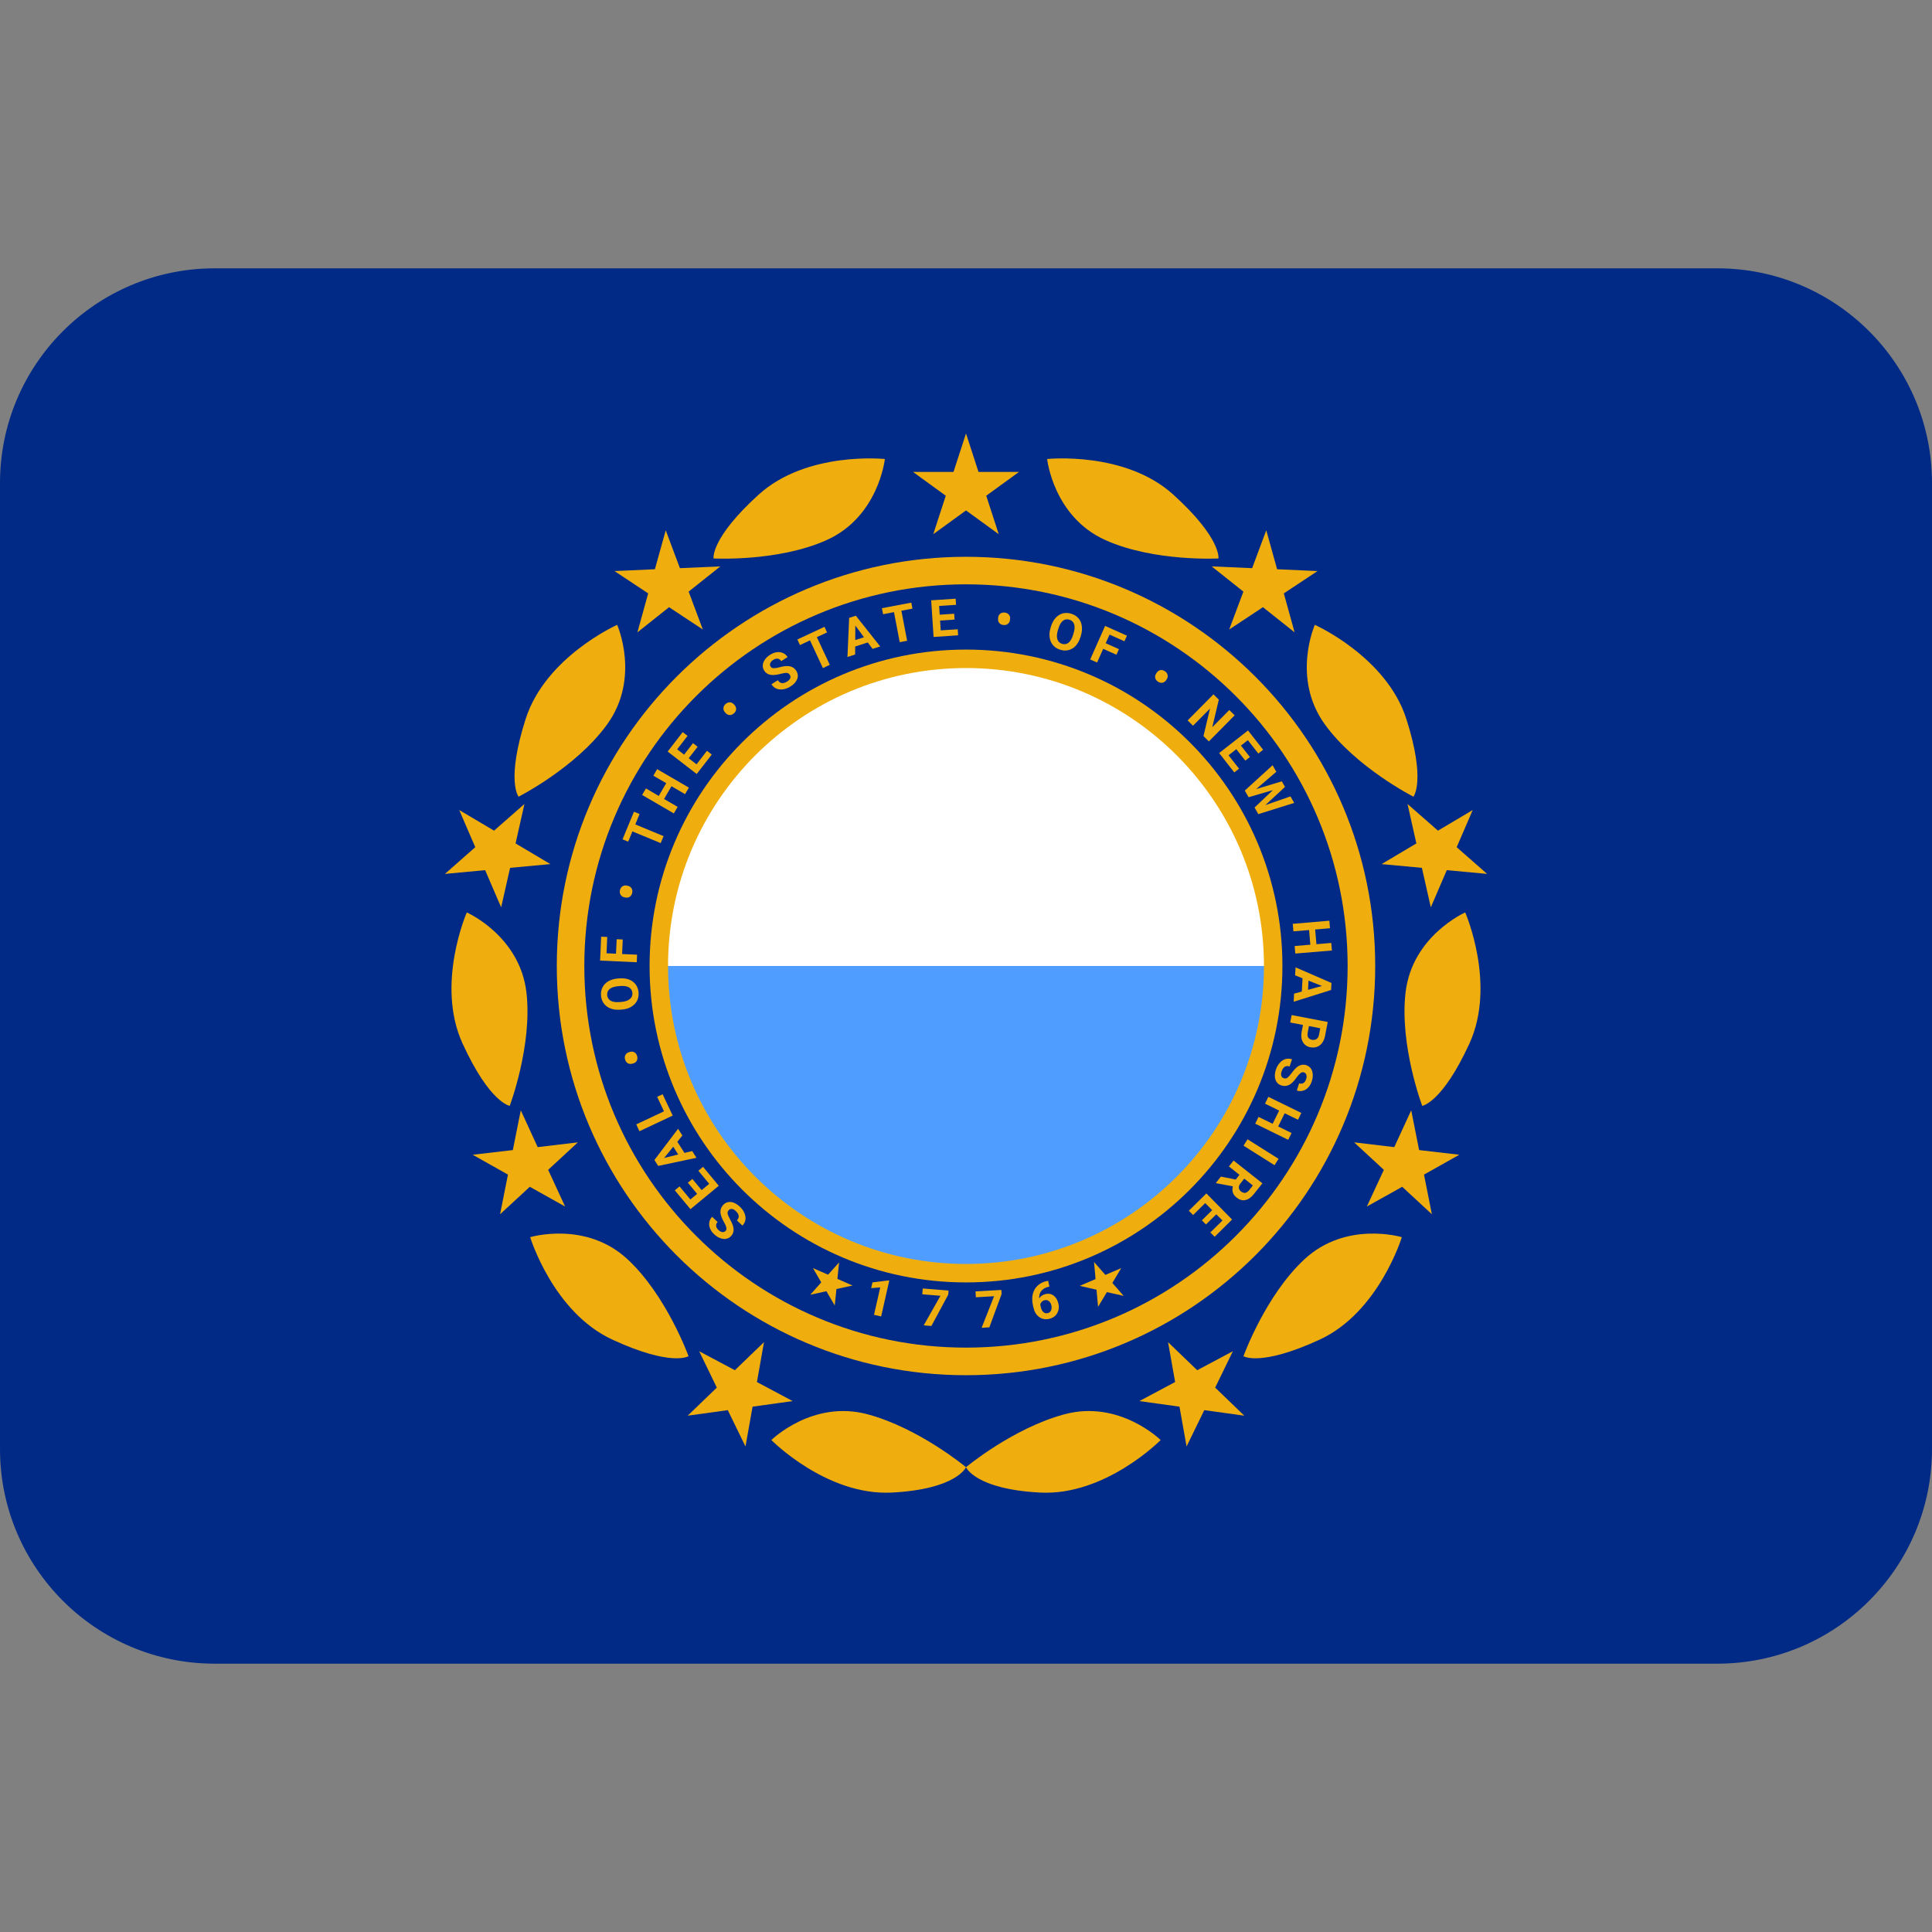 <svg xmlns:dc="http://purl.org/dc/elements/1.1/" xmlns:cc="http://creativecommons.org/ns#" xmlns:rdf="http://www.w3.org/1999/02/22-rdf-syntax-ns#" xmlns:svg="http://www.w3.org/2000/svg" xmlns="http://www.w3.org/2000/svg" viewBox="0 0 45 45" style="enable-background:new 0 0 45 45;" xml:space="preserve" version="1.1" id="svg2"><rect x="0" y="0" width="45" height="45" fill="#808080" stroke="none"/><defs id="defs6"><clipPath id="clipPath16" clipPathUnits="userSpaceOnUse"><path id="path18" d="M 0,36 36,36 36,0 0,0 0,36 Z"/></clipPath></defs><g transform="matrix(1.25,0,0,-1.25,0,45)" id="g10"><g id="g12"><g xmlns="http://www.w3.org/2000/svg" clip-path="url(#clipPath16)" id="g14"><g id="g30"><path id="path20" style="fill:#002a86;fill-opacity:1;fill-rule:nonzero;stroke:none" d="m 36,9 0,18 c 0,2.209 -1.791,4 -4,4 L 4,31 C 1.791,31 0,29.209 0,27 L 0,9 C 0,6.791 1.791,5 4,5 l 28,0 c 2.209,0 4,1.791 4,4"/></g><g id="g32"><path id="path30" style="fill:#efae0e;fill-opacity:1;fill-rule:nonzero;stroke:none" d="m 10.375,18 c 0,4.211 3.414,7.625 7.625,7.625 4.211,0 7.625,-3.414 7.625,-7.625 0,-4.211 -3.414,-7.625 -7.625,-7.625 -4.211,0 -7.625,3.414 -7.625,7.625"/><path id="path31" style="fill:#002a86;fill-opacity:1;fill-rule:nonzero;stroke:none" d="m 10.888,18 c 0,3.928 3.184,7.112 7.112,7.112 3.928,0 7.111,-3.184 7.111,-7.112 0,-3.928 -3.183,-7.111 -7.111,-7.111 -3.928,0 -7.112,3.183 -7.112,7.111"/><path id="path32" style="fill:#efae0e;fill-opacity:1;fill-rule:nonzero;stroke:none" d="m 12.104,18 c 0,3.256 2.64,5.896 5.896,5.896 3.256,0 5.896,-2.64 5.896,-5.896 0,-3.256 -2.64,-5.896 -5.896,-5.896 -3.256,0 -5.896,2.64 -5.896,5.896"/><path id="path33" style="fill:#4f9eff;fill-opacity:1;fill-rule:nonzero;stroke:none" d="m 12.448,18 c 0,-3.066 2.486,-5.552 5.552,-5.552 3.067,0 5.552,2.486 5.552,5.552 l -11.104,0 z"/><path id="path34" style="fill:#ffffff;fill-opacity:1;fill-rule:nonzero;stroke:none" d="m 23.552,18 c 0,3.066 -2.485,5.552 -5.552,5.552 -3.066,0 -5.552,-2.486 -5.552,-5.552 l 11.104,0 z"/></g><g id="g34"><path id="path40" style="fill:#efae0e;fill-opacity:1;fill-rule:nonzero;stroke:none" d="m 15.635,12.477 -0.031,-0.307 0.282,-0.124 -0.3,-0.065 -0.032,-0.307 -0.155,0.266 -0.301,-0.066 0.205,0.231 -0.155,0.266 0.282,-0.123 0.205,0.229 z"/><path id="path41" style="fill:#efae0e;fill-opacity:1;fill-rule:nonzero;stroke:none" d="m 16.419,11.47 -0.133,0.03 0.116,0.511 -0.169,-0.013 0.024,0.107 0.299,0.036 0.014,-0.003 -0.151,-0.668 z"/><path id="path42" style="fill:#efae0e;fill-opacity:1;fill-rule:nonzero;stroke:none" d="m 17.669,11.876 -0.314,-0.584 -0.143,0.012 0.312,0.551 -0.339,0.028 0.009,0.108 0.481,-0.039 -0.006,-0.076 z"/><path id="path43" style="fill:#efae0e;fill-opacity:1;fill-rule:nonzero;stroke:none" d="m 18.664,11.889 -0.229,-0.622 -0.144,-0.009 0.232,0.589 -0.339,-0.02 -0.007,0.11 0.482,0.027 0.005,-0.075 z"/><path id="path44" style="fill:#efae0e;fill-opacity:1;fill-rule:nonzero;stroke:none" d="m 19.469,11.773 c -0.021,-0.004 -0.04,-0.014 -0.056,-0.028 -0.014,-0.015 -0.025,-0.033 -0.029,-0.052 l 0.008,-0.041 c 0.009,-0.044 0.024,-0.077 0.047,-0.099 0.022,-0.021 0.05,-0.029 0.081,-0.022 0.029,0.005 0.05,0.021 0.062,0.047 0.014,0.026 0.017,0.057 0.01,0.092 -0.008,0.038 -0.022,0.065 -0.045,0.083 -0.022,0.02 -0.048,0.026 -0.078,0.02 m 0.062,0.362 0.023,-0.109 -0.014,-0.003 c -0.059,-0.013 -0.105,-0.038 -0.135,-0.076 -0.031,-0.037 -0.044,-0.084 -0.041,-0.14 0.028,0.043 0.07,0.07 0.124,0.081 0.058,0.012 0.109,0 0.152,-0.035 0.042,-0.034 0.07,-0.086 0.084,-0.154 0.009,-0.043 0.007,-0.085 -0.005,-0.124 -0.012,-0.039 -0.033,-0.072 -0.063,-0.099 -0.031,-0.026 -0.068,-0.044 -0.112,-0.053 -0.07,-0.013 -0.133,-0.001 -0.185,0.04 -0.054,0.04 -0.088,0.102 -0.105,0.184 l -0.01,0.048 c -0.014,0.072 -0.013,0.14 0.003,0.201 0.017,0.061 0.047,0.112 0.093,0.152 0.045,0.041 0.102,0.069 0.169,0.082 l 0.022,0.005 z"/><path id="path45" style="fill:#efae0e;fill-opacity:1;fill-rule:nonzero;stroke:none" d="m 20.386,12.485 0.211,-0.241 0.295,0.126 -0.165,-0.276 0.211,-0.241 -0.313,0.07 -0.164,-0.274 -0.029,0.319 -0.313,0.072 0.295,0.126 -0.028,0.319 z"/><path id="path46" style="fill:#efae0e;fill-opacity:1;fill-rule:nonzero;stroke:none" d="m 13.579,13.451 c -0.018,-0.02 -0.025,-0.041 -0.021,-0.064 0.004,-0.023 0.018,-0.057 0.043,-0.102 0.025,-0.045 0.042,-0.083 0.053,-0.114 0.028,-0.083 0.018,-0.152 -0.031,-0.203 -0.025,-0.027 -0.055,-0.044 -0.09,-0.051 -0.036,-0.007 -0.073,-0.003 -0.112,0.012 -0.04,0.014 -0.077,0.039 -0.113,0.072 -0.036,0.033 -0.061,0.069 -0.077,0.108 -0.016,0.039 -0.02,0.078 -0.014,0.115 0.007,0.039 0.024,0.073 0.052,0.103 l 0.103,-0.097 c -0.022,-0.022 -0.031,-0.047 -0.028,-0.073 0.002,-0.026 0.017,-0.052 0.043,-0.076 0.025,-0.024 0.049,-0.036 0.073,-0.039 0.024,-0.002 0.044,0.005 0.06,0.022 0.016,0.017 0.02,0.038 0.014,0.064 -0.006,0.026 -0.02,0.059 -0.043,0.098 -0.042,0.073 -0.064,0.135 -0.067,0.186 -0.002,0.051 0.015,0.096 0.051,0.135 0.041,0.043 0.089,0.061 0.145,0.055 0.055,-0.005 0.111,-0.035 0.166,-0.087 0.039,-0.035 0.067,-0.075 0.085,-0.119 0.019,-0.043 0.025,-0.085 0.019,-0.125 -0.007,-0.04 -0.025,-0.076 -0.056,-0.108 l -0.103,0.097 c 0.052,0.054 0.045,0.113 -0.021,0.174 -0.025,0.024 -0.048,0.037 -0.071,0.039 -0.023,0.003 -0.043,-0.004 -0.06,-0.022"/><path id="path47" style="fill:#efae0e;fill-opacity:1;fill-rule:nonzero;stroke:none" d="m 12.901,14.032 0.173,-0.208 0.141,0.117 -0.202,0.244 0.087,0.073 0.293,-0.353 -0.527,-0.436 -0.292,0.351 0.088,0.073 0.202,-0.243 0.126,0.104 -0.173,0.208 0.084,0.07 z"/><path id="path48" style="fill:#efae0e;fill-opacity:1;fill-rule:nonzero;stroke:none" d="m 12.637,14.488 -0.092,0.145 -0.17,-0.21 0.262,0.065 z m -0.016,0.237 0.133,-0.208 0.144,0.035 0.08,-0.126 -0.714,-0.151 -0.07,0.11 0.441,0.582 0.08,-0.125 -0.094,-0.117 z"/><path id="path49" style="fill:#efae0e;fill-opacity:1;fill-rule:nonzero;stroke:none" d="m 12.372,15.292 -0.127,0.271 0.102,0.047 0.188,-0.397 -0.62,-0.292 -0.059,0.128 0.516,0.243 z"/><path id="path50" style="fill:#efae0e;fill-opacity:1;fill-rule:nonzero;stroke:none" d="m 11.781,16.18 c -0.031,-0.009 -0.06,-0.006 -0.084,0.009 -0.024,0.014 -0.041,0.038 -0.049,0.069 -0.01,0.032 -0.007,0.062 0.007,0.086 0.013,0.024 0.035,0.041 0.065,0.05 l 0.019,0.006 c 0.032,0.008 0.059,0.005 0.084,-0.01 0.024,-0.015 0.041,-0.038 0.049,-0.069 0.009,-0.033 0.007,-0.061 -0.007,-0.086 -0.013,-0.026 -0.036,-0.042 -0.068,-0.051 l -0.016,-0.004 z"/><path id="path51" style="fill:#efae0e;fill-opacity:1;fill-rule:nonzero;stroke:none" d="m 11.521,17.624 c -0.071,-0.006 -0.125,-0.023 -0.16,-0.052 -0.035,-0.028 -0.05,-0.066 -0.047,-0.113 0.004,-0.048 0.026,-0.082 0.064,-0.106 0.039,-0.022 0.094,-0.031 0.165,-0.025 l 0.033,0.002 c 0.07,0.006 0.123,0.023 0.159,0.053 0.036,0.028 0.053,0.066 0.049,0.115 -0.004,0.047 -0.026,0.082 -0.065,0.104 -0.039,0.022 -0.094,0.03 -0.165,0.025 l -0.033,-0.003 z m 0.02,0.145 c 0.066,0.005 0.126,-10e-4 0.179,-0.021 0.052,-0.02 0.094,-0.051 0.125,-0.092 0.031,-0.042 0.049,-0.092 0.054,-0.149 0.004,-0.056 -0.005,-0.109 -0.028,-0.154 -0.024,-0.046 -0.06,-0.084 -0.108,-0.113 -0.049,-0.029 -0.106,-0.046 -0.171,-0.051 l -0.034,-0.003 c -0.067,-0.005 -0.127,0.001 -0.18,0.022 -0.053,0.02 -0.095,0.051 -0.126,0.093 -0.031,0.042 -0.049,0.092 -0.053,0.148 -0.005,0.056 0.005,0.108 0.028,0.154 0.024,0.047 0.06,0.084 0.109,0.113 0.049,0.028 0.107,0.045 0.174,0.051 l 0.031,0.002 z"/><path id="path52" style="fill:#efae0e;fill-opacity:1;fill-rule:nonzero;stroke:none" d="m 11.604,18.494 -0.012,-0.271 0.279,-0.012 -0.006,-0.141 -0.683,0.031 0.02,0.445 0.113,-0.005 -0.013,-0.304 0.176,-0.008 0.013,0.27 0.113,-0.005 z"/><path id="path53" style="fill:#efae0e;fill-opacity:1;fill-rule:nonzero;stroke:none" d="m 11.634,19.28 c -0.032,0.007 -0.055,0.022 -0.07,0.047 -0.015,0.024 -0.019,0.053 -0.012,0.084 0.007,0.034 0.023,0.058 0.046,0.073 0.023,0.016 0.051,0.021 0.081,0.014 l 0.02,-0.004 c 0.032,-0.007 0.055,-0.023 0.07,-0.047 0.014,-0.024 0.018,-0.053 0.011,-0.085 -0.007,-0.032 -0.022,-0.056 -0.046,-0.072 -0.023,-0.016 -0.052,-0.021 -0.084,-0.013 l -0.016,0.003 z"/><path id="path54" style="fill:#efae0e;fill-opacity:1;fill-rule:nonzero;stroke:none" d="m 11.918,20.832 -0.08,-0.194 0.527,-0.218 -0.054,-0.13 -0.527,0.218 -0.079,-0.191 -0.105,0.043 0.213,0.515 0.105,-0.043 z"/><path id="path55" style="fill:#efae0e;fill-opacity:1;fill-rule:nonzero;stroke:none" d="m 12.836,21.324 -0.071,-0.122 -0.253,0.148 -0.138,-0.238 0.253,-0.147 -0.071,-0.122 -0.591,0.344 0.071,0.122 0.239,-0.14 0.139,0.238 -0.24,0.139 0.071,0.122 0.591,-0.344 z"/><path id="path56" style="fill:#efae0e;fill-opacity:1;fill-rule:nonzero;stroke:none" d="m 12.999,22.085 -0.166,-0.214 0.146,-0.113 0.194,0.252 0.09,-0.07 -0.281,-0.362 -0.541,0.418 0.28,0.362 0.091,-0.07 -0.194,-0.25 0.129,-0.1 0.166,0.214 0.086,-0.067 z"/><path id="path57" style="fill:#efae0e;fill-opacity:1;fill-rule:nonzero;stroke:none" d="m 13.51,22.726 c -0.022,0.024 -0.032,0.05 -0.03,0.079 0.002,0.028 0.015,0.054 0.039,0.076 0.025,0.022 0.052,0.033 0.079,0.032 0.029,0 0.053,-0.012 0.075,-0.035 l 0.014,-0.015 c 0.021,-0.024 0.031,-0.05 0.03,-0.078 -0.002,-0.028 -0.016,-0.054 -0.04,-0.076 -0.025,-0.022 -0.051,-0.033 -0.08,-0.033 -0.028,0.001 -0.053,0.013 -0.076,0.038 l -0.011,0.012 z"/><path id="path58" style="fill:#efae0e;fill-opacity:1;fill-rule:nonzero;stroke:none" d="m 14.718,23.424 c -0.014,0.022 -0.033,0.035 -0.056,0.037 -0.024,0.002 -0.06,-0.003 -0.11,-0.016 -0.05,-0.013 -0.091,-0.021 -0.123,-0.022 -0.088,-0.007 -0.151,0.021 -0.189,0.081 -0.02,0.031 -0.029,0.064 -0.027,0.1 0.003,0.035 0.016,0.07 0.04,0.105 0.024,0.035 0.057,0.065 0.098,0.091 0.041,0.026 0.083,0.042 0.124,0.047 0.042,0.006 0.08,0 0.116,-0.016 0.035,-0.015 0.064,-0.041 0.085,-0.075 l -0.119,-0.076 c -0.017,0.027 -0.038,0.042 -0.064,0.046 -0.026,0.004 -0.054,-0.003 -0.084,-0.022 -0.029,-0.019 -0.048,-0.039 -0.056,-0.062 -0.009,-0.022 -0.007,-0.044 0.006,-0.064 0.012,-0.018 0.031,-0.028 0.058,-0.029 0.027,0 0.063,0.005 0.107,0.017 0.08,0.023 0.146,0.028 0.195,0.018 0.051,-0.011 0.09,-0.038 0.118,-0.083 0.032,-0.051 0.038,-0.102 0.018,-0.154 -0.02,-0.052 -0.062,-0.099 -0.126,-0.139 -0.045,-0.029 -0.09,-0.046 -0.137,-0.053 -0.047,-0.006 -0.089,-0.002 -0.126,0.014 -0.037,0.017 -0.067,0.043 -0.091,0.081 l 0.12,0.075 c 0.04,-0.064 0.098,-0.071 0.175,-0.023 0.028,0.018 0.046,0.038 0.055,0.059 0.009,0.021 0.006,0.042 -0.007,0.063"/><path id="path59" style="fill:#efae0e;fill-opacity:1;fill-rule:nonzero;stroke:none" d="m 15.411,24.216 -0.19,-0.088 0.241,-0.516 -0.128,-0.061 -0.241,0.517 -0.187,-0.088 -0.048,0.104 0.505,0.236 0.048,-0.104 z"/><path id="path60" style="fill:#efae0e;fill-opacity:1;fill-rule:nonzero;stroke:none" d="m 15.936,24.073 0.163,0.053 -0.161,0.217 -0.002,-0.27 z m 0.234,-0.044 -0.235,-0.076 -0.001,-0.149 -0.143,-0.046 0.032,0.729 0.124,0.04 0.454,-0.572 -0.142,-0.046 -0.089,0.12 z"/><path id="path61" style="fill:#efae0e;fill-opacity:1;fill-rule:nonzero;stroke:none" d="m 17.002,24.659 -0.206,-0.039 0.107,-0.56 -0.138,-0.026 -0.107,0.56 -0.203,-0.039 -0.022,0.112 0.548,0.104 0.021,-0.112 z"/><path id="path62" style="fill:#efae0e;fill-opacity:1;fill-rule:nonzero;stroke:none" d="m 17.787,24.455 -0.27,-0.018 0.012,-0.183 0.317,0.02 0.007,-0.112 -0.457,-0.031 -0.045,0.683 0.456,0.03 0.008,-0.114 -0.316,-0.021 0.011,-0.163 0.27,0.018 0.007,-0.109 z"/><path id="path63" style="fill:#efae0e;fill-opacity:1;fill-rule:nonzero;stroke:none" d="m 18.599,24.49 c 0.003,0.032 0.017,0.057 0.039,0.075 0.023,0.017 0.05,0.024 0.083,0.021 0.033,-0.004 0.059,-0.016 0.077,-0.038 0.019,-0.021 0.027,-0.048 0.023,-0.079 l -0.002,-0.021 c -0.003,-0.031 -0.016,-0.056 -0.039,-0.073 -0.022,-0.018 -0.05,-0.025 -0.082,-0.021 -0.034,0.003 -0.059,0.016 -0.078,0.037 -0.018,0.022 -0.026,0.049 -0.022,0.082 l 0.001,0.017 z"/><path id="path64" style="fill:#efae0e;fill-opacity:1;fill-rule:nonzero;stroke:none" d="m 20.005,24.201 c 0.021,0.068 0.024,0.125 0.01,0.167 -0.014,0.043 -0.043,0.072 -0.089,0.085 -0.045,0.014 -0.086,0.007 -0.121,-0.021 -0.035,-0.028 -0.063,-0.076 -0.083,-0.144 l -0.01,-0.031 c -0.02,-0.067 -0.023,-0.123 -0.01,-0.167 0.014,-0.045 0.043,-0.074 0.089,-0.087 0.046,-0.014 0.086,-0.007 0.121,0.022 0.034,0.028 0.063,0.076 0.083,0.144 l 0.01,0.032 z m 0.128,-0.071 c -0.02,-0.064 -0.048,-0.117 -0.085,-0.159 -0.037,-0.042 -0.081,-0.07 -0.132,-0.083 -0.05,-0.014 -0.102,-0.013 -0.158,0.004 -0.054,0.016 -0.099,0.044 -0.133,0.082 -0.035,0.04 -0.057,0.087 -0.065,0.142 -0.009,0.056 -0.005,0.115 0.014,0.178 l 0.009,0.032 c 0.02,0.065 0.049,0.118 0.086,0.16 0.038,0.042 0.083,0.07 0.133,0.084 0.051,0.013 0.102,0.011 0.157,-0.005 0.055,-0.016 0.1,-0.044 0.134,-0.083 0.035,-0.039 0.057,-0.086 0.064,-0.142 0.009,-0.056 0.004,-0.117 -0.015,-0.181 l -0.009,-0.029 z"/><path id="path65" style="fill:#efae0e;fill-opacity:1;fill-rule:nonzero;stroke:none" d="m 20.803,23.8 -0.247,0.11 -0.113,-0.255 -0.129,0.057 0.278,0.625 0.407,-0.182 -0.047,-0.104 -0.277,0.124 -0.072,-0.161 0.247,-0.11 -0.047,-0.104 z"/><path id="path66" style="fill:#efae0e;fill-opacity:1;fill-rule:nonzero;stroke:none" d="m 21.553,23.465 c 0.019,0.027 0.042,0.043 0.069,0.048 0.029,0.005 0.057,-0.002 0.083,-0.02 0.029,-0.019 0.045,-0.042 0.051,-0.07 0.007,-0.027 10e-4,-0.054 -0.016,-0.08 l -0.011,-0.017 c -0.019,-0.027 -0.041,-0.043 -0.07,-0.048 -0.027,-0.004 -0.055,0.002 -0.083,0.021 -0.027,0.019 -0.044,0.041 -0.05,0.069 -0.006,0.028 0,0.055 0.018,0.083 l 0.009,0.014 z"/><path id="path67" style="fill:#efae0e;fill-opacity:1;fill-rule:nonzero;stroke:none" d="m 22.526,22.185 -0.101,0.099 0.122,0.513 -0.317,-0.32 -0.1,0.099 0.481,0.486 0.1,-0.099 -0.122,-0.514 0.317,0.321 0.1,-0.099 -0.48,-0.486 z"/><path id="path68" style="fill:#efae0e;fill-opacity:1;fill-rule:nonzero;stroke:none" d="m 23.204,21.827 -0.167,0.213 -0.145,-0.114 0.196,-0.249 -0.089,-0.07 -0.282,0.361 0.538,0.421 0.282,-0.36 -0.09,-0.07 -0.195,0.249 -0.129,-0.101 0.167,-0.213 -0.086,-0.067 z"/><path id="path69" style="fill:#efae0e;fill-opacity:1;fill-rule:nonzero;stroke:none" d="m 23.578,20.998 0.468,0.162 0.07,-0.121 -0.669,-0.209 -0.07,0.123 0.341,0.324 -0.452,-0.132 -0.071,0.124 0.518,0.472 0.069,-0.122 -0.375,-0.322 0.478,0.144 0.059,-0.104 -0.366,-0.339 z"/><path id="path70" style="fill:#efae0e;fill-opacity:1;fill-rule:nonzero;stroke:none" d="m 24.136,18.232 -0.012,0.14 0.292,0.025 -0.023,0.273 -0.292,-0.024 -0.012,0.14 0.682,0.058 0.011,-0.14 -0.276,-0.024 0.024,-0.274 0.276,0.024 0.012,-0.141 -0.682,-0.057 z"/><path id="path71" style="fill:#efae0e;fill-opacity:1;fill-rule:nonzero;stroke:none" d="m 24.382,17.727 -0.009,-0.171 0.26,0.072 -0.251,0.099 z m -0.125,-0.203 0.014,0.247 -0.139,0.055 0.009,0.149 0.669,-0.291 -0.007,-0.131 -0.697,-0.219 0.007,0.151 0.144,0.039 z"/><path id="path72" style="fill:#efae0e;fill-opacity:1;fill-rule:nonzero;stroke:none" d="m 24.39,16.881 -0.023,-0.124 c -0.007,-0.036 -0.004,-0.066 0.009,-0.089 0.014,-0.022 0.036,-0.036 0.069,-0.043 0.033,-0.006 0.061,-0.001 0.086,0.014 0.023,0.015 0.039,0.041 0.046,0.075 l 0.024,0.126 -0.211,0.041 z m -0.111,0.021 -0.238,0.045 0.027,0.139 0.672,-0.129 -0.05,-0.262 c -0.01,-0.05 -0.028,-0.092 -0.053,-0.127 -0.026,-0.036 -0.058,-0.06 -0.096,-0.074 -0.038,-0.014 -0.079,-0.017 -0.122,-0.009 -0.066,0.013 -0.113,0.045 -0.142,0.098 -0.03,0.052 -0.037,0.118 -0.022,0.197 l 0.024,0.122 z"/><path id="path73" style="fill:#efae0e;fill-opacity:1;fill-rule:nonzero;stroke:none" d="m 23.921,15.909 c 0.025,-0.008 0.048,-0.006 0.067,0.008 0.019,0.013 0.044,0.041 0.075,0.082 0.03,0.041 0.057,0.073 0.081,0.096 0.063,0.06 0.13,0.079 0.197,0.057 0.035,-0.012 0.063,-0.032 0.084,-0.06 0.021,-0.03 0.033,-0.065 0.036,-0.108 0.004,-0.042 -0.003,-0.086 -0.018,-0.132 -0.015,-0.047 -0.037,-0.085 -0.066,-0.115 -0.028,-0.031 -0.061,-0.052 -0.099,-0.061 -0.037,-0.01 -0.076,-0.009 -0.114,0.004 l 0.044,0.134 c 0.029,-0.01 0.056,-0.009 0.078,0.005 0.024,0.013 0.04,0.037 0.051,0.07 0.012,0.034 0.013,0.061 0.005,0.083 -0.008,0.024 -0.024,0.039 -0.046,0.046 -0.021,0.007 -0.042,0.002 -0.063,-0.014 -0.022,-0.017 -0.045,-0.043 -0.072,-0.08 -0.048,-0.07 -0.094,-0.116 -0.139,-0.139 -0.046,-0.023 -0.094,-0.027 -0.145,-0.011 -0.056,0.019 -0.093,0.055 -0.11,0.108 -0.019,0.053 -0.016,0.116 0.008,0.188 0.016,0.05 0.041,0.092 0.073,0.127 0.031,0.035 0.067,0.058 0.106,0.069 0.038,0.011 0.079,0.01 0.121,-0.004 l -0.045,-0.134 c -0.071,0.023 -0.121,-0.008 -0.149,-0.093 -0.011,-0.032 -0.013,-0.059 -0.006,-0.081 0.008,-0.023 0.023,-0.037 0.046,-0.045"/><path id="path74" style="fill:#efae0e;fill-opacity:1;fill-rule:nonzero;stroke:none" d="m 23.389,15.062 0.062,0.126 0.263,-0.128 0.121,0.246 -0.263,0.129 0.062,0.127 0.614,-0.3 -0.061,-0.127 -0.249,0.121 -0.121,-0.246 0.249,-0.122 -0.062,-0.127 -0.615,0.301 z"/><path id="path75" style="fill:#efae0e;fill-opacity:1;fill-rule:nonzero;stroke:none" d="m 23.171,14.652 0.075,0.119 0.578,-0.364 -0.075,-0.119 -0.578,0.364 z"/><path id="path76" style="fill:#efae0e;fill-opacity:1;fill-rule:nonzero;stroke:none" d="m 23.185,14.038 -0.071,-0.089 c -0.022,-0.027 -0.032,-0.055 -0.03,-0.081 0.002,-0.026 0.016,-0.05 0.04,-0.069 0.026,-0.02 0.051,-0.029 0.078,-0.026 0.025,0.003 0.049,0.02 0.074,0.049 l 0.069,0.089 -0.16,0.127 z m -0.159,-0.017 0.069,0.088 -0.196,0.156 0.087,0.11 0.537,-0.424 -0.158,-0.199 c -0.05,-0.064 -0.103,-0.102 -0.159,-0.113 -0.055,-0.013 -0.108,0.002 -0.16,0.043 -0.037,0.028 -0.061,0.06 -0.073,0.095 -0.012,0.035 -0.012,0.075 -0.001,0.118 l -0.311,0.058 -0.005,0.004 0.093,0.119 0.277,-0.055 z"/><path id="path77" style="fill:#efae0e;fill-opacity:1;fill-rule:nonzero;stroke:none" d="m 22.395,13.261 0.192,0.19 -0.13,0.131 -0.225,-0.222 -0.08,0.08 0.327,0.322 0.479,-0.486 -0.325,-0.322 -0.08,0.081 0.226,0.223 -0.115,0.115 -0.193,-0.189 -0.076,0.077 z"/></g><g id="g36"><path id="path80" style="fill:#efae0e;fill-opacity:1;fill-rule:nonzero;stroke:none" d="m 22.704,25.594 c 0,0 0.061,0.371 -0.84,1.188 -0.899,0.818 -2.352,0.665 -2.352,0.665 0,0 0.114,-1.076 1.088,-1.512 0.906,-0.406 2.104,-0.341 2.104,-0.341"/><path id="path81" style="fill:#efae0e;fill-opacity:1;fill-rule:nonzero;stroke:none" d="m 26.337,21.155 c 0,0 0.238,0.291 -0.132,1.449 -0.37,1.158 -1.705,1.753 -1.705,1.753 0,0 -0.439,-0.989 0.186,-1.854 0.582,-0.805 1.651,-1.348 1.651,-1.348"/><path id="path82" style="fill:#efae0e;fill-opacity:1;fill-rule:nonzero;stroke:none" d="m 26.501,15.394 c 0,0 0.372,0.055 0.879,1.16 0.507,1.105 -0.078,2.444 -0.078,2.444 0,0 -0.99,-0.435 -1.112,-1.495 -0.113,-0.986 0.311,-2.109 0.311,-2.109"/><path id="path83" style="fill:#efae0e;fill-opacity:1;fill-rule:nonzero;stroke:none" d="m 23.17,10.729 c 0,0 0.317,-0.2 1.422,0.31 1.103,0.51 1.529,1.908 1.529,1.908 0,0 -1.035,0.313 -1.816,-0.413 -0.728,-0.676 -1.135,-1.805 -1.135,-1.805"/><path id="path84" style="fill:#efae0e;fill-opacity:1;fill-rule:nonzero;stroke:none" d="m 18,8.661 c 0,0 0.172,-0.411 1.386,-0.473 1.215,-0.061 2.241,0.979 2.241,0.979 0,0 -0.77,0.759 -1.8,0.478 C 18.869,9.385 18,8.661 18,8.661"/><path id="path85" style="fill:#efae0e;fill-opacity:1;fill-rule:nonzero;stroke:none" d="m 13.296,25.594 c 0,0 -0.061,0.371 0.839,1.188 0.9,0.818 2.353,0.665 2.353,0.665 0,0 -0.114,-1.076 -1.088,-1.512 -0.906,-0.406 -2.104,-0.341 -2.104,-0.341"/><path id="path86" style="fill:#efae0e;fill-opacity:1;fill-rule:nonzero;stroke:none" d="m 9.663,21.155 c 0,0 -0.238,0.291 0.132,1.449 0.37,1.158 1.705,1.753 1.705,1.753 0,0 0.439,-0.989 -0.186,-1.854 -0.581,-0.805 -1.651,-1.348 -1.651,-1.348"/><path id="path87" style="fill:#efae0e;fill-opacity:1;fill-rule:nonzero;stroke:none" d="m 9.498,15.394 c 0,0 -0.372,0.055 -0.878,1.16 -0.508,1.105 0.078,2.444 0.078,2.444 0,0 0.99,-0.435 1.112,-1.495 0.112,-0.986 -0.312,-2.109 -0.312,-2.109"/><path id="path88" style="fill:#efae0e;fill-opacity:1;fill-rule:nonzero;stroke:none" d="m 12.83,10.729 c 0,0 -0.318,-0.2 -1.421,0.31 -1.104,0.51 -1.53,1.908 -1.53,1.908 0,0 1.035,0.313 1.816,-0.413 0.727,-0.676 1.135,-1.805 1.135,-1.805"/><path id="path89" style="fill:#efae0e;fill-opacity:1;fill-rule:nonzero;stroke:none" d="m 18,8.661 c 0,0 -0.172,-0.411 -1.386,-0.473 -1.215,-0.061 -2.241,0.979 -2.241,0.979 0,0 0.77,0.759 1.8,0.478 C 17.131,9.385 18,8.661 18,8.661"/><path id="path90" style="fill:#efae0e;fill-opacity:1;fill-rule:nonzero;stroke:none" d="m 14.236,10.991 -0.543,-0.523 -0.665,0.354 0.329,-0.678 -0.543,-0.523 0.747,0.103 0.33,-0.677 0.132,0.742 0.747,0.104 -0.666,0.355 0.132,0.743 z"/><path id="path91" style="fill:#efae0e;fill-opacity:1;fill-rule:nonzero;stroke:none" d="m 10.768,14.714 -0.749,-0.089 -0.315,0.686 -0.148,-0.741 -0.748,-0.087 0.657,-0.37 -0.147,-0.739 0.554,0.512 0.658,-0.368 -0.316,0.684 0.554,0.512 z"/><path id="path92" style="fill:#efae0e;fill-opacity:1;fill-rule:nonzero;stroke:none" d="m 10.255,19.899 -0.648,0.385 0.165,0.735 -0.566,-0.497 -0.649,0.384 0.299,-0.692 -0.566,-0.498 0.75,0.07 0.298,-0.693 0.167,0.736 0.75,0.07 z"/><path id="path93" style="fill:#efae0e;fill-opacity:1;fill-rule:nonzero;stroke:none" d="m 13.096,24.27 -0.264,0.706 0.59,0.47 -0.753,-0.033 -0.264,0.706 -0.202,-0.726 -0.753,-0.034 0.628,-0.416 -0.201,-0.726 0.59,0.469 0.629,-0.416 z"/><path id="path94" style="fill:#efae0e;fill-opacity:1;fill-rule:nonzero;stroke:none" d="m 21.765,10.991 0.543,-0.523 0.665,0.354 -0.33,-0.678 0.543,-0.523 -0.746,0.103 -0.33,-0.677 -0.132,0.742 -0.747,0.104 0.666,0.355 -0.132,0.743 z"/><path id="path95" style="fill:#efae0e;fill-opacity:1;fill-rule:nonzero;stroke:none" d="m 25.232,14.714 0.748,-0.089 0.316,0.686 0.147,-0.741 0.749,-0.087 -0.658,-0.37 0.147,-0.739 -0.553,0.512 -0.659,-0.368 0.317,0.684 -0.554,0.512 z"/><path id="path96" style="fill:#efae0e;fill-opacity:1;fill-rule:nonzero;stroke:none" d="m 25.744,19.899 0.648,0.385 -0.165,0.735 0.567,-0.497 0.648,0.384 -0.299,-0.692 0.567,-0.498 -0.751,0.07 -0.298,-0.693 -0.166,0.736 -0.751,0.07 z"/><path id="path97" style="fill:#efae0e;fill-opacity:1;fill-rule:nonzero;stroke:none" d="m 22.904,24.27 0.265,0.706 -0.591,0.47 0.754,-0.033 0.263,0.706 0.202,-0.726 0.753,-0.034 -0.628,-0.416 0.201,-0.726 -0.59,0.469 -0.629,-0.416 z"/><path id="path98" style="fill:#efae0e;fill-opacity:1;fill-rule:nonzero;stroke:none" d="m 18,27.923 0.233,-0.717 0.754,0 -0.61,-0.443 0.233,-0.717 -0.61,0.443 -0.61,-0.443 0.233,0.717 -0.61,0.443 0.754,0 0.233,0.717 z"/></g></g></g></g></svg>